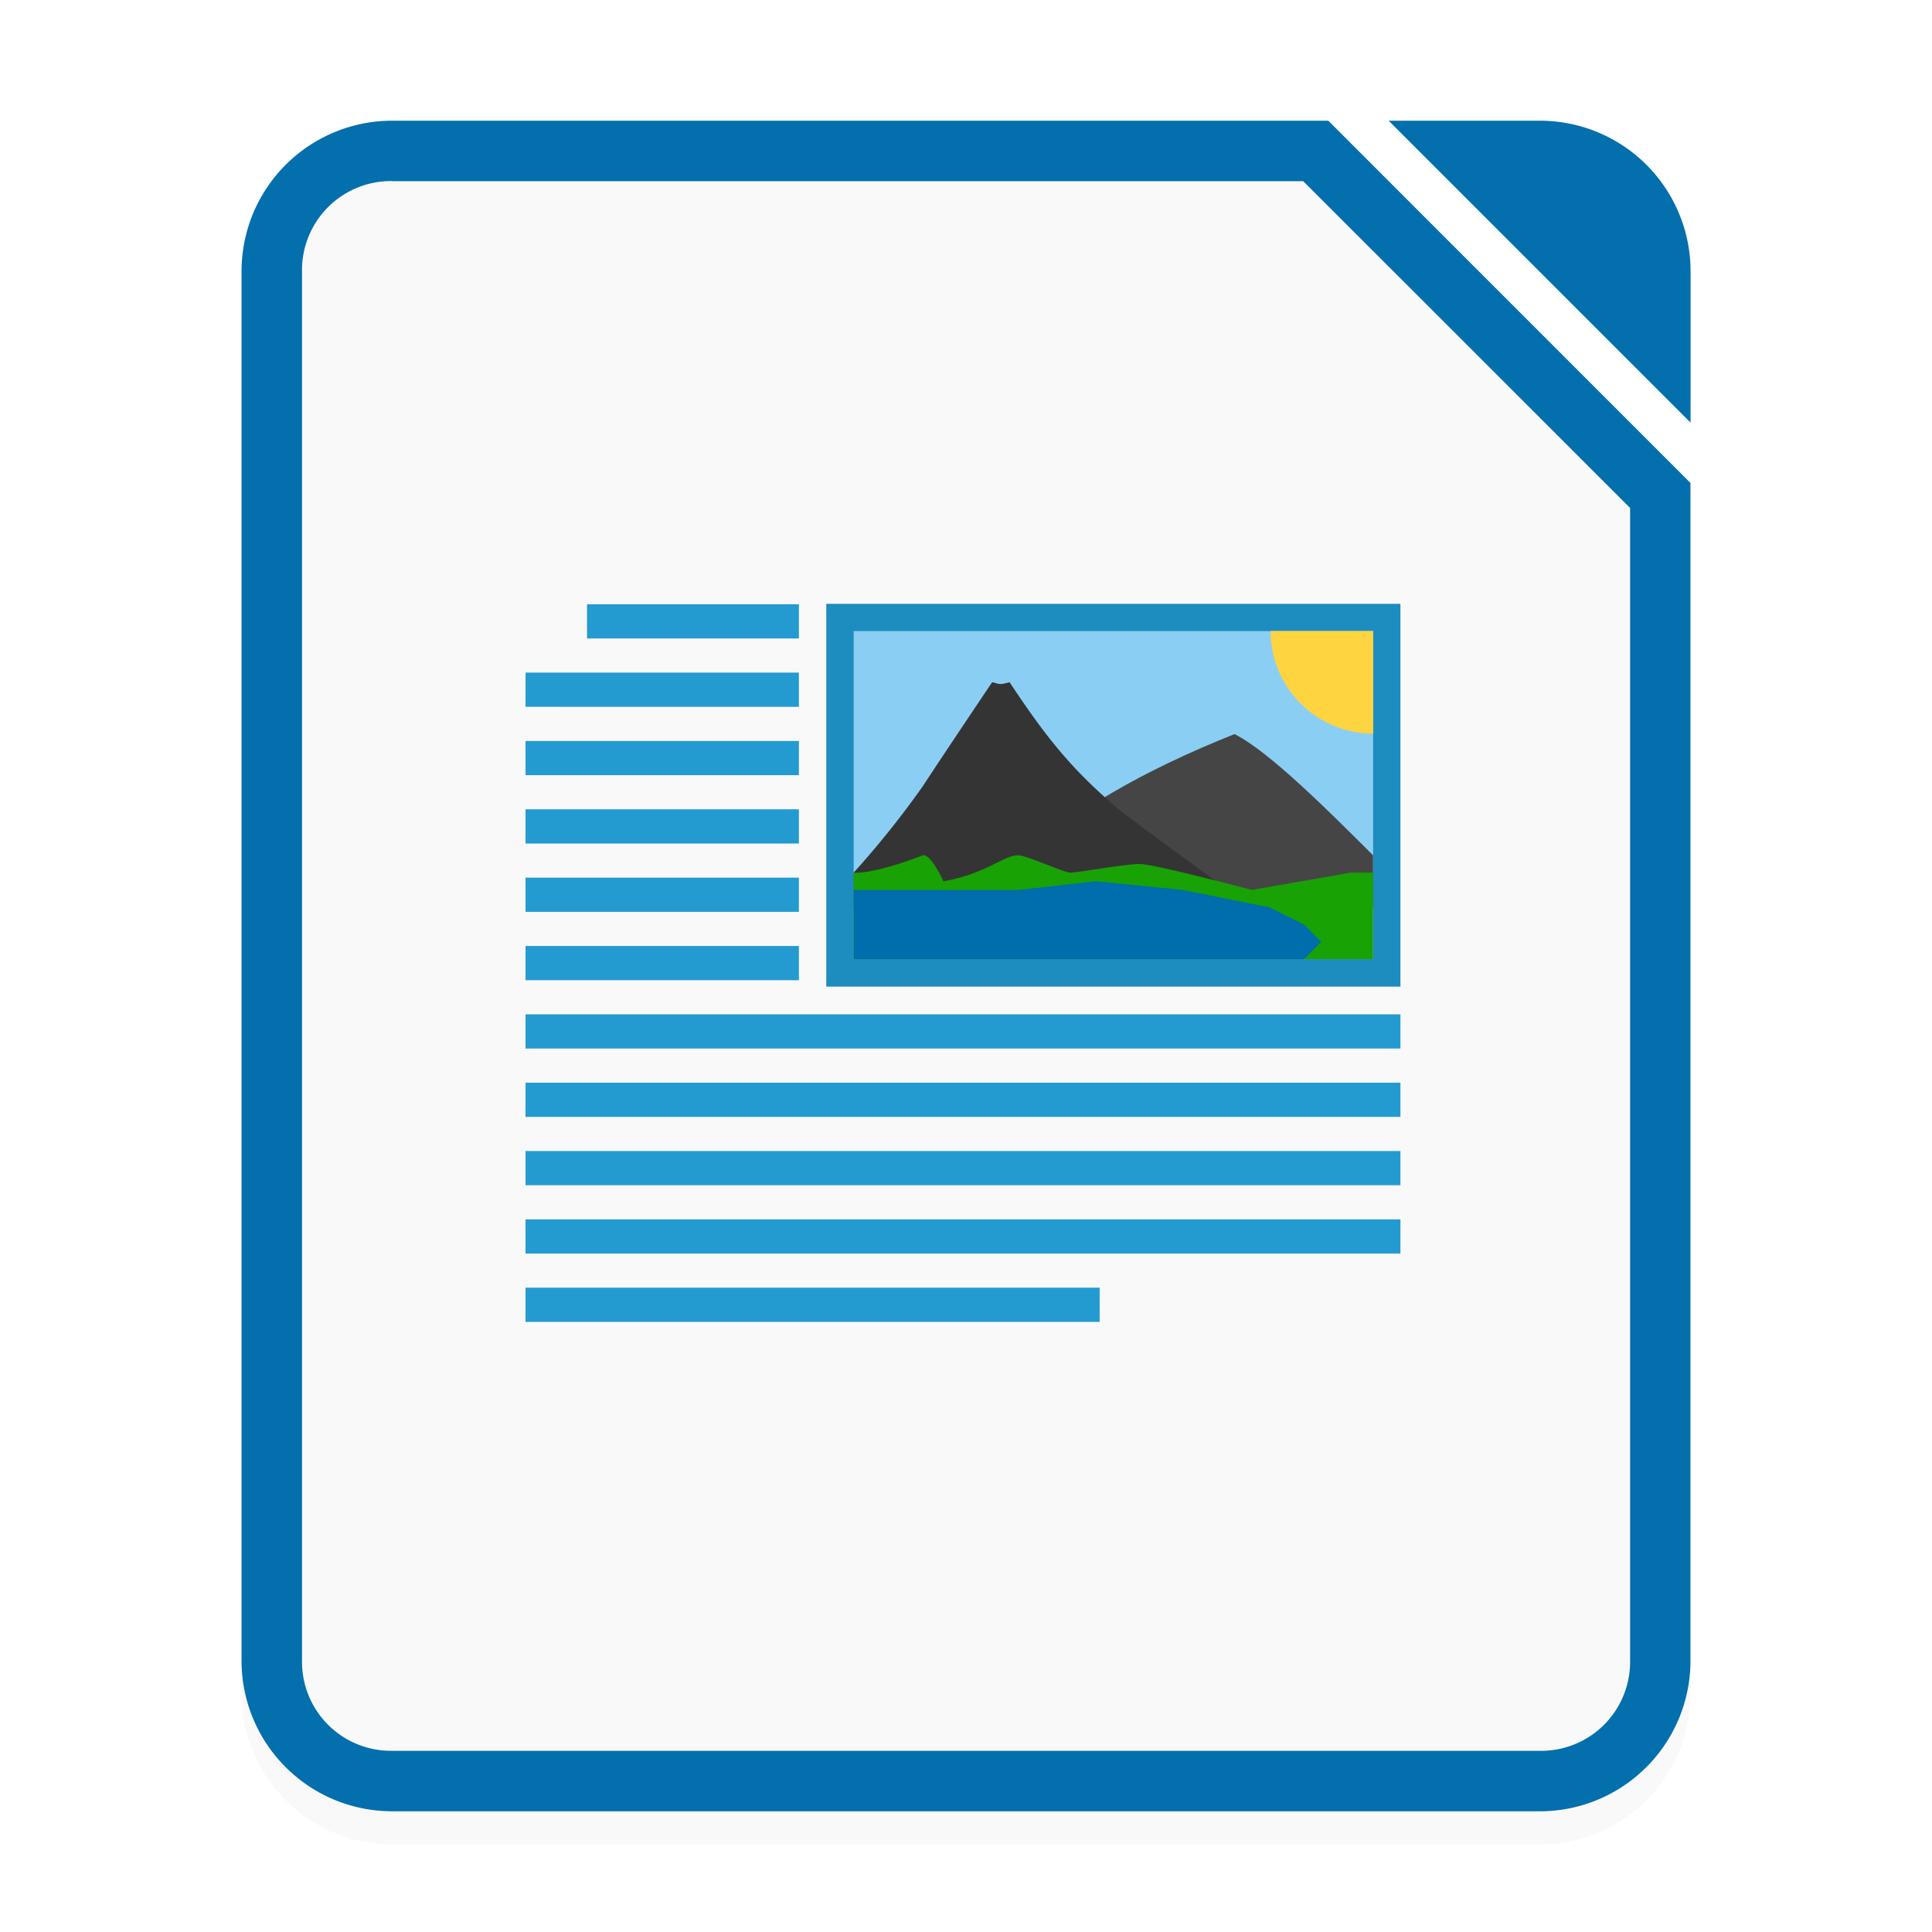 <svg xmlns="http://www.w3.org/2000/svg" width="64" height="64" viewBox="0 0 16.933 16.933"><defs><filter id="a" width="1.078" height="1.067" x="-.039" y="-.033" color-interpolation-filters="sRGB"><feGaussianBlur stdDeviation=".206"/></filter></defs><path d="M3.44 1.35a1.32 1.32 0 0 0-1.323 1.323v12.17c0 .734.59 1.324 1.323 1.324h10.053a1.32 1.32 0 0 0 1.323-1.323V4.524L11.642 1.35zm0 .53h7.982l2.865 2.864v10.1a.78.78 0 0 1-.794.793H3.44a.78.78 0 0 1-.793-.794V2.673a.78.78 0 0 1 .793-.795z" color="#000" filter="url(#a)" opacity=".15" style="font-feature-settings:normal;font-variant-alternates:normal;font-variant-caps:normal;font-variant-ligatures:normal;font-variant-numeric:normal;font-variant-position:normal;isolation:auto;mix-blend-mode:normal;paint-order:fill markers stroke;shape-padding:0;text-decoration-color:#000;text-decoration-line:none;text-decoration-style:solid;text-indent:0;text-orientation:mixed;text-transform:none;white-space:normal"/><path fill="#f9f9f9" fill-rule="evenodd" d="M3.44 1.058a1.32 1.32 0 0 0-1.323 1.323v12.171c0 .733.59 1.323 1.323 1.323h10.053a1.32 1.32 0 0 0 1.323-1.323V4.233l-3.175-3.175z" style="paint-order:stroke fill markers"/><path fill="#036fad" d="M3.44 1.058a1.32 1.32 0 0 0-1.323 1.323v12.171c0 .733.59 1.323 1.323 1.323h10.053a1.32 1.32 0 0 0 1.323-1.323V4.233l-3.174-3.175zm0 .53h7.982l2.865 2.864v10.1a.78.78 0 0 1-.794.793H3.44a.78.78 0 0 1-.793-.794V2.381a.78.78 0 0 1 .793-.794z" color="#000" style="font-feature-settings:normal;font-variant-alternates:normal;font-variant-caps:normal;font-variant-ligatures:normal;font-variant-numeric:normal;font-variant-position:normal;isolation:auto;mix-blend-mode:normal;paint-order:fill markers stroke;shape-padding:0;text-decoration-color:#000;text-decoration-line:none;text-decoration-style:solid;text-indent:0;text-orientation:mixed;text-transform:none;white-space:normal"/><path fill="#036fad" fill-rule="evenodd" d="m12.171 1.058 2.646 2.646V2.381a1.32 1.32 0 0 0-1.323-1.323z" style="paint-order:stroke fill markers"/><path fill="#1d8cbf" d="M7.242 5.292h5.032v3.355H7.242z" color="#000"/><path fill="#249bd0" stroke-width=".06" d="M5.145 5.296h1.857v.3H5.145zM4.606 8.89h7.668v.3H4.606zm0 2.396h5.032v.3H4.606zm0-5.391h2.396v.3H4.606zm0 .599h2.396v.3H4.606zm0 .599h2.396v.3H4.606zm0 .599h2.396v.3H4.606zm0 .599h2.396v.3H4.606zm0 1.198h7.668v.3H4.606zm0 .599h7.668v.3H4.606zm0 .599h7.668v.3H4.606z" color="#000"/><path fill="#8bcef3" d="M7.482 5.531h4.553v2.875H7.482z" color="#000"/><path fill="#454545" d="M10.82 6.434c.304.152.831.68 1.214 1.062v.455h-3.49c.607-.758 1.517-1.214 2.276-1.517" color="#000"/><g color="#000"><path fill="#343434" d="M9.834 7.117c-.454-.377-.683-.683-.986-1.138-.089.026-.086.016-.152 0 0 0-.406.603-.607.91a8 8 0 0 1-.607.759v.304h3.49s-.834-.603-1.138-.835"/><path fill="#18a203" d="M12.034 7.648h-.195l-.867.152s-.857-.228-.985-.228c-.127 0-.533.076-.609.076-.053 0-.379-.152-.456-.152-.127 0-.274.161-.653.228 0 0-.11-.242-.18-.228-.456.176-.608.152-.608.152v.759h4.553z"/><path fill="#006dac" d="M7.482 7.8v.607h3.946l.152-.152-.152-.152-.304-.151-.758-.152-.76-.076-.682.076z"/></g><path fill="#ffd441" d="M12.035 6.43a.9.9 0 0 1-.899-.9h.899z" color="#000"/></svg>